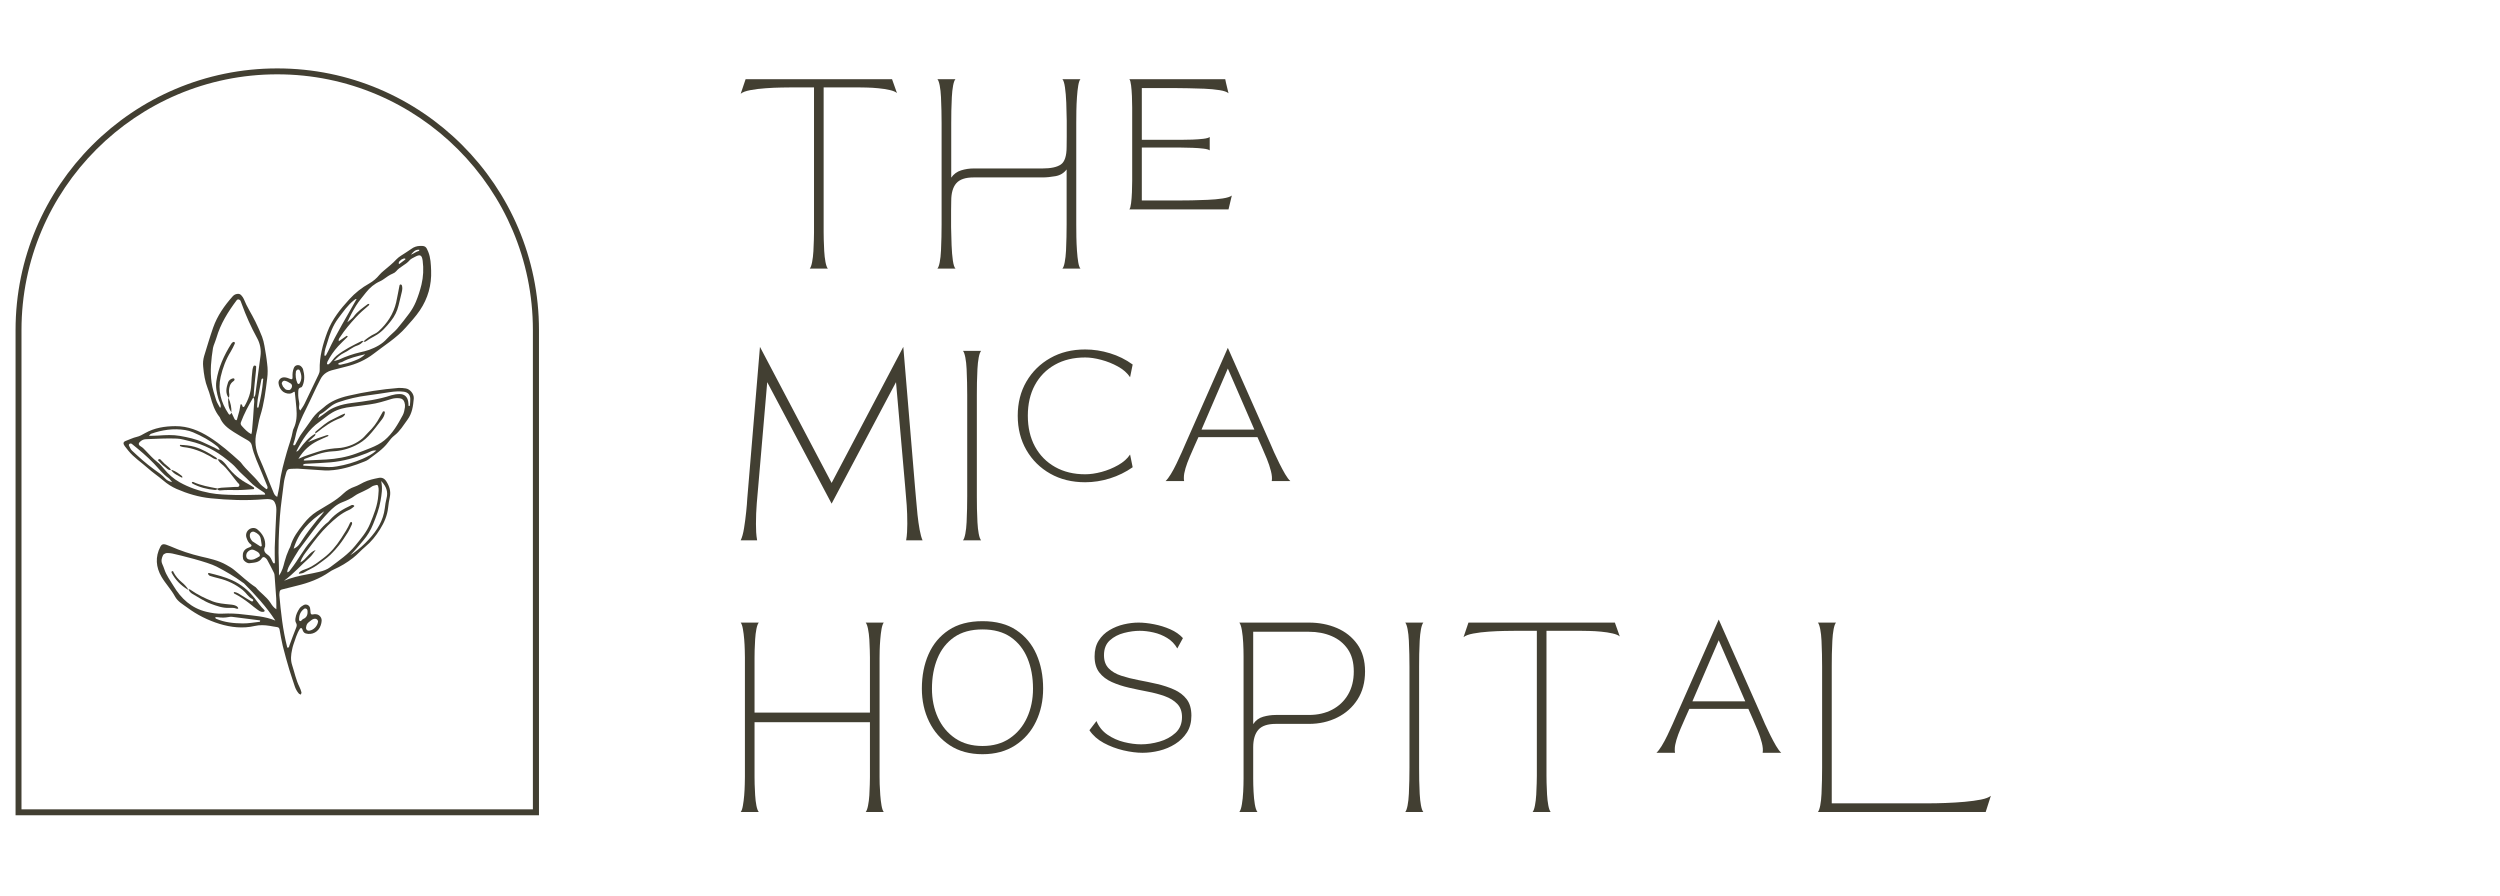 <svg version="1.0" preserveAspectRatio="xMidYMid meet" viewBox="50.706 77.184 1102.864 395.136" zoomAndPan="magnify" xmlns:xlink="http://www.w3.org/1999/xlink" xmlns="http://www.w3.org/2000/svg" style="max-height: 500px" width="1102.864" height="395.136"><defs><g/><clipPath id="9d3d6d03ec"><rect height="360" y="0" width="584" x="0"/></clipPath><clipPath id="21f63ad613"><path clip-rule="nonzero" d="M 57.57 107.168 L 288.461 107.168 L 288.461 437 L 57.57 437 Z M 57.57 107.168"/></clipPath><clipPath id="f11908f8b4"><path clip-rule="nonzero" d="M 105 185.582 L 241 185.582 L 241 383.484 L 105 383.484 Z M 105 185.582"/></clipPath></defs><g transform="matrix(1, 0, 0, 1, 369, 108)"><g clip-path="url(#9d3d6d03ec)"><g fill-opacity="1" fill="#423f32"><g transform="translate(0.678, 87.673)"><g><path d="M 44.375 -16.172 C 44.375 -15.484 44.391 -14.359 44.422 -12.797 C 44.453 -11.242 44.52 -9.566 44.625 -7.766 C 44.727 -5.973 44.914 -4.348 45.188 -2.891 C 45.469 -1.441 45.816 -0.477 46.234 0 L 38.25 0 C 38.664 -0.477 39.008 -1.426 39.281 -2.844 C 39.562 -4.258 39.754 -5.863 39.859 -7.656 C 39.961 -9.457 40.031 -11.117 40.062 -12.641 C 40.102 -14.16 40.125 -15.27 40.125 -15.969 L 40.125 -79.938 C 38.602 -79.938 37.062 -79.938 35.5 -79.938 C 33.945 -79.938 32.379 -79.938 30.797 -79.938 C 29.68 -79.938 28.02 -79.914 25.812 -79.875 C 23.602 -79.844 21.27 -79.738 18.812 -79.562 C 16.363 -79.395 14.117 -79.117 12.078 -78.734 C 10.035 -78.359 8.602 -77.82 7.781 -77.125 L 9.953 -83.562 L 74.547 -83.562 L 76.719 -77.438 C 76.094 -77.988 75.02 -78.438 73.5 -78.781 C 71.977 -79.133 70.301 -79.395 68.469 -79.562 C 66.645 -79.738 64.898 -79.844 63.234 -79.875 C 61.578 -79.914 60.301 -79.938 59.406 -79.938 C 56.914 -79.938 54.426 -79.938 51.938 -79.938 C 49.445 -79.938 46.926 -79.938 44.375 -79.938 Z M 44.375 -16.172"/></g></g></g><g fill-opacity="1" fill="#423f32"><g transform="translate(87.446, 87.673)"><g><path d="M 13.891 -29.859 C 13.891 -29.023 13.867 -27.555 13.828 -25.453 C 13.797 -23.348 13.797 -20.961 13.828 -18.297 C 13.867 -15.641 13.941 -12.992 14.047 -10.359 C 14.148 -7.734 14.336 -5.469 14.609 -3.562 C 14.891 -1.664 15.273 -0.477 15.766 0 L 7.781 0 C 8.188 -0.414 8.531 -1.348 8.812 -2.797 C 9.094 -4.242 9.281 -5.953 9.375 -7.922 C 9.477 -9.898 9.547 -11.906 9.578 -13.938 C 9.617 -15.977 9.641 -17.812 9.641 -19.438 C 9.641 -21.062 9.641 -22.219 9.641 -22.906 L 9.641 -60.641 C 9.641 -61.336 9.641 -62.5 9.641 -64.125 C 9.641 -65.75 9.617 -67.578 9.578 -69.609 C 9.547 -71.648 9.477 -73.656 9.375 -75.625 C 9.281 -77.594 9.094 -79.301 8.812 -80.75 C 8.531 -82.207 8.188 -83.145 7.781 -83.562 L 15.766 -83.562 C 15.348 -83.145 15 -82.207 14.719 -80.75 C 14.445 -79.301 14.258 -77.594 14.156 -75.625 C 14.051 -73.656 13.977 -71.648 13.938 -69.609 C 13.906 -67.578 13.891 -65.75 13.891 -64.125 C 13.891 -62.5 13.891 -61.336 13.891 -60.641 L 13.891 -40.125 C 14.992 -41.707 16.441 -42.773 18.234 -43.328 C 20.035 -43.891 21.867 -44.172 23.734 -44.172 L 54.109 -44.172 C 57.848 -44.172 60.562 -44.754 62.25 -45.922 C 63.945 -47.098 64.797 -49.691 64.797 -53.703 C 64.797 -54.535 64.812 -56.004 64.844 -58.109 C 64.883 -60.211 64.883 -62.594 64.844 -65.25 C 64.812 -67.914 64.742 -70.562 64.641 -73.188 C 64.535 -75.812 64.344 -78.07 64.062 -79.969 C 63.789 -81.875 63.41 -83.07 62.922 -83.562 L 70.906 -83.562 C 70.5 -83.145 70.172 -82.207 69.922 -80.75 C 69.68 -79.301 69.492 -77.594 69.359 -75.625 C 69.223 -73.656 69.133 -71.648 69.094 -69.609 C 69.062 -67.578 69.047 -65.75 69.047 -64.125 C 69.047 -62.5 69.047 -61.336 69.047 -60.641 L 69.047 -22.906 C 69.047 -22.219 69.047 -21.062 69.047 -19.438 C 69.047 -17.812 69.062 -15.977 69.094 -13.938 C 69.133 -11.906 69.223 -9.898 69.359 -7.922 C 69.492 -5.953 69.68 -4.242 69.922 -2.797 C 70.172 -1.348 70.5 -0.414 70.906 0 L 62.922 0 C 63.336 -0.414 63.68 -1.348 63.953 -2.797 C 64.234 -4.242 64.426 -5.953 64.531 -7.922 C 64.633 -9.898 64.703 -11.906 64.734 -13.938 C 64.773 -15.977 64.797 -17.812 64.797 -19.438 C 64.797 -21.062 64.797 -22.219 64.797 -22.906 L 64.797 -43.75 C 63.617 -42.156 61.992 -41.164 59.922 -40.781 C 57.848 -40.406 55.91 -40.219 54.109 -40.219 L 23.734 -40.219 C 20.141 -40.219 17.598 -39.352 16.109 -37.625 C 14.629 -35.906 13.891 -33.316 13.891 -29.859 Z M 13.891 -29.859"/></g></g></g><g fill-opacity="1" fill="#423f32"><g transform="translate(168.306, 87.673)"><g><path d="M 34.312 -30.062 C 35.352 -30.062 36.961 -30.078 39.141 -30.109 C 41.316 -30.148 43.629 -30.223 46.078 -30.328 C 48.535 -30.43 50.766 -30.633 52.766 -30.938 C 54.773 -31.25 56.125 -31.68 56.812 -32.234 L 55.359 -26.125 L 11.609 -26.125 C 11.953 -26.539 12.207 -27.457 12.375 -28.875 C 12.551 -30.289 12.676 -31.895 12.75 -33.688 C 12.82 -35.488 12.859 -37.148 12.859 -38.672 C 12.859 -40.191 12.859 -41.266 12.859 -41.891 L 12.859 -67.797 C 12.859 -68.422 12.859 -69.508 12.859 -71.062 C 12.859 -72.625 12.82 -74.285 12.75 -76.047 C 12.676 -77.805 12.551 -79.395 12.375 -80.812 C 12.207 -82.227 11.953 -83.145 11.609 -83.562 L 53.906 -83.562 C 53.906 -83.562 54.008 -83.055 54.219 -82.047 C 54.426 -81.047 54.664 -80.047 54.938 -79.047 C 55.219 -78.047 55.359 -77.477 55.359 -77.344 C 54.672 -77.957 53.32 -78.422 51.312 -78.734 C 49.312 -79.047 47.082 -79.254 44.625 -79.359 C 42.176 -79.461 39.844 -79.531 37.625 -79.562 C 35.414 -79.602 33.797 -79.625 32.766 -79.625 L 17.109 -79.625 L 17.109 -56.812 L 31.312 -56.812 C 31.926 -56.812 32.992 -56.812 34.516 -56.812 C 36.035 -56.812 37.691 -56.844 39.484 -56.906 C 41.285 -56.977 42.895 -57.098 44.312 -57.266 C 45.727 -57.441 46.645 -57.707 47.062 -58.062 L 47.062 -52.141 C 46.645 -52.492 45.727 -52.754 44.312 -52.922 C 42.895 -53.098 41.285 -53.219 39.484 -53.281 C 37.691 -53.352 36.035 -53.391 34.516 -53.391 C 32.992 -53.391 31.926 -53.391 31.312 -53.391 L 17.109 -53.391 L 17.109 -30.062 Z M 34.312 -30.062"/></g></g></g><g fill-opacity="1" fill="#423f32"><g transform="translate(0.678, 207.536)"><g><path d="M 14.516 -7.25 C 14.516 -6.008 14.547 -4.785 14.609 -3.578 C 14.68 -2.367 14.82 -1.176 15.031 0 L 7.781 0 C 8.395 -1.238 8.891 -3.035 9.266 -5.391 C 9.648 -7.742 9.961 -10.129 10.203 -12.547 C 10.453 -14.961 10.609 -16.863 10.672 -18.25 L 16.281 -85.328 L 47.891 -25.297 L 79.516 -85.328 L 84.703 -23.219 C 84.836 -21.977 84.988 -20.27 85.156 -18.094 C 85.332 -15.914 85.539 -13.648 85.781 -11.297 C 86.031 -8.953 86.344 -6.742 86.719 -4.672 C 87.102 -2.598 87.535 -1.039 88.016 0 L 80.766 0 C 80.973 -1.176 81.109 -2.367 81.172 -3.578 C 81.242 -4.785 81.281 -6.008 81.281 -7.25 C 81.281 -10.289 81.191 -13.035 81.016 -15.484 C 80.848 -17.941 80.625 -20.66 80.344 -23.641 L 76.297 -69.766 L 47.891 -16.172 L 19.484 -69.766 L 15.656 -25.297 C 15.375 -22.328 15.113 -19.336 14.875 -16.328 C 14.633 -13.316 14.516 -10.289 14.516 -7.25 Z M 14.516 -7.25"/></g></g></g><g fill-opacity="1" fill="#423f32"><g transform="translate(98.746, 207.536)"><g><path d="M 13.891 -22.906 C 13.891 -22.219 13.891 -21.062 13.891 -19.438 C 13.891 -17.812 13.906 -15.977 13.938 -13.938 C 13.977 -11.906 14.051 -9.922 14.156 -7.984 C 14.258 -6.047 14.445 -4.348 14.719 -2.891 C 15 -1.441 15.348 -0.477 15.766 0 L 7.781 0 C 8.188 -0.477 8.531 -1.441 8.812 -2.891 C 9.094 -4.348 9.281 -6.047 9.375 -7.984 C 9.477 -9.922 9.547 -11.906 9.578 -13.938 C 9.617 -15.977 9.641 -17.812 9.641 -19.438 C 9.641 -21.062 9.641 -22.219 9.641 -22.906 L 9.641 -60.641 C 9.641 -61.398 9.641 -62.578 9.641 -64.172 C 9.641 -65.766 9.617 -67.578 9.578 -69.609 C 9.547 -71.648 9.477 -73.641 9.375 -75.578 C 9.281 -77.516 9.094 -79.207 8.812 -80.656 C 8.531 -82.102 8.188 -83.07 7.781 -83.562 L 15.766 -83.562 C 15.348 -83.07 15 -82.102 14.719 -80.656 C 14.445 -79.207 14.258 -77.516 14.156 -75.578 C 14.051 -73.641 13.977 -71.648 13.938 -69.609 C 13.906 -67.578 13.891 -65.766 13.891 -64.172 C 13.891 -62.578 13.891 -61.398 13.891 -60.641 Z M 13.891 -22.906"/></g></g></g><g fill-opacity="1" fill="#423f32"><g transform="translate(124.455, 207.536)"><g><path d="M 56.922 -32.234 C 53.879 -30.098 50.539 -28.457 46.906 -27.312 C 43.281 -26.176 39.633 -25.609 35.969 -25.609 C 30.164 -25.609 25.035 -26.867 20.578 -29.391 C 16.117 -31.91 12.609 -35.379 10.047 -39.797 C 7.492 -44.223 6.219 -49.273 6.219 -54.953 C 6.219 -60.617 7.492 -65.645 10.047 -70.031 C 12.609 -74.414 16.117 -77.867 20.578 -80.391 C 25.035 -82.922 30.164 -84.188 35.969 -84.188 C 39.633 -84.188 43.281 -83.629 46.906 -82.516 C 50.539 -81.41 53.879 -79.754 56.922 -77.547 L 55.781 -71.953 C 54.531 -73.816 52.75 -75.383 50.438 -76.656 C 48.125 -77.938 45.672 -78.922 43.078 -79.609 C 40.484 -80.305 38.113 -80.656 35.969 -80.656 C 30.852 -80.656 26.395 -79.582 22.594 -77.438 C 18.801 -75.301 15.863 -72.312 13.781 -68.469 C 11.707 -64.633 10.672 -60.129 10.672 -54.953 C 10.672 -49.766 11.723 -45.234 13.828 -41.359 C 15.941 -37.492 18.898 -34.488 22.703 -32.344 C 26.504 -30.195 30.926 -29.125 35.969 -29.125 C 38.188 -29.125 40.586 -29.469 43.172 -30.156 C 45.766 -30.852 48.219 -31.859 50.531 -33.172 C 52.852 -34.484 54.602 -36.039 55.781 -37.844 Z M 56.922 -32.234"/></g></g></g><g fill-opacity="1" fill="#423f32"><g transform="translate(189.765, 207.536)"><g><path d="M 14.203 -27.781 C 14.203 -27.508 14.203 -27.234 14.203 -26.953 C 14.203 -26.68 14.238 -26.406 14.312 -26.125 L 6.109 -26.125 C 6.805 -26.75 7.586 -27.77 8.453 -29.188 C 9.316 -30.602 10.16 -32.176 10.984 -33.906 C 11.816 -35.633 12.578 -37.273 13.266 -38.828 C 13.961 -40.379 14.484 -41.57 14.828 -42.406 L 33.594 -84.906 L 52.453 -42.406 C 52.797 -41.57 53.312 -40.379 54 -38.828 C 54.695 -37.273 55.477 -35.633 56.344 -33.906 C 57.207 -32.176 58.051 -30.602 58.875 -29.188 C 59.707 -27.77 60.473 -26.75 61.172 -26.125 L 52.969 -26.125 C 53.176 -27.301 53.055 -28.77 52.609 -30.531 C 52.16 -32.289 51.555 -34.102 50.797 -35.969 C 50.035 -37.832 49.273 -39.613 48.516 -41.312 C 47.754 -43.008 47.133 -44.41 46.656 -45.516 L 20.625 -45.516 C 20.219 -44.617 19.664 -43.391 18.969 -41.828 C 18.281 -40.273 17.555 -38.617 16.797 -36.859 C 16.035 -35.098 15.41 -33.406 14.922 -31.781 C 14.441 -30.156 14.203 -28.82 14.203 -27.781 Z M 33.594 -75.781 L 21.984 -48.828 L 45.297 -48.828 Z M 33.594 -75.781"/></g></g></g><g fill-opacity="1" fill="#423f32"><g transform="translate(0.678, 327.4)"><g><path d="M 13.891 -15.547 C 13.891 -14.859 13.906 -13.77 13.938 -12.281 C 13.977 -10.801 14.051 -9.195 14.156 -7.469 C 14.258 -5.738 14.445 -4.18 14.719 -2.797 C 15 -1.41 15.348 -0.477 15.766 0 L 7.781 0 C 8.188 -0.477 8.508 -1.41 8.75 -2.797 C 9 -4.18 9.191 -5.703 9.328 -7.359 C 9.461 -9.016 9.547 -10.602 9.578 -12.125 C 9.617 -13.645 9.641 -14.754 9.641 -15.453 L 9.641 -68.219 C 9.641 -68.906 9.617 -69.988 9.578 -71.469 C 9.547 -72.957 9.461 -74.531 9.328 -76.188 C 9.191 -77.852 9 -79.375 8.75 -80.75 C 8.508 -82.133 8.188 -83.07 7.781 -83.562 L 15.766 -83.562 C 15.348 -83.07 15 -82.133 14.719 -80.75 C 14.445 -79.375 14.258 -77.836 14.156 -76.141 C 14.051 -74.453 13.977 -72.863 13.938 -71.375 C 13.906 -69.895 13.891 -68.773 13.891 -68.016 L 13.891 -43.859 L 64.797 -43.859 L 64.797 -68.219 C 64.797 -68.906 64.773 -69.973 64.734 -71.422 C 64.703 -72.879 64.633 -74.453 64.531 -76.141 C 64.426 -77.836 64.234 -79.375 63.953 -80.75 C 63.68 -82.133 63.336 -83.07 62.922 -83.562 L 70.906 -83.562 C 70.5 -83.07 70.172 -82.133 69.922 -80.75 C 69.68 -79.375 69.492 -77.836 69.359 -76.141 C 69.223 -74.453 69.133 -72.863 69.094 -71.375 C 69.062 -69.895 69.047 -68.773 69.047 -68.016 L 69.047 -15.547 C 69.047 -14.859 69.062 -13.77 69.094 -12.281 C 69.133 -10.801 69.223 -9.195 69.359 -7.469 C 69.492 -5.738 69.68 -4.18 69.922 -2.797 C 70.172 -1.41 70.5 -0.477 70.906 0 L 62.922 0 C 63.336 -0.477 63.68 -1.41 63.953 -2.797 C 64.234 -4.18 64.426 -5.703 64.531 -7.359 C 64.633 -9.016 64.703 -10.602 64.734 -12.125 C 64.773 -13.645 64.797 -14.754 64.797 -15.453 L 64.797 -39.609 L 13.891 -39.609 Z M 13.891 -15.547"/></g></g></g><g fill-opacity="1" fill="#423f32"><g transform="translate(81.537, 327.4)"><g><path d="M 60.344 -54.422 C 60.344 -49.098 59.285 -44.242 57.172 -39.859 C 55.066 -35.473 52.008 -31.984 48 -29.391 C 43.988 -26.797 39.188 -25.5 33.594 -25.5 C 27.988 -25.5 23.195 -26.797 19.219 -29.391 C 15.25 -31.984 12.191 -35.473 10.047 -39.859 C 7.91 -44.242 6.844 -49.098 6.844 -54.422 C 6.844 -60.086 7.828 -65.148 9.797 -69.609 C 11.766 -74.066 14.719 -77.609 18.656 -80.234 C 22.594 -82.867 27.57 -84.188 33.594 -84.188 C 39.602 -84.188 44.578 -82.867 48.516 -80.234 C 52.453 -77.609 55.406 -74.066 57.375 -69.609 C 59.352 -65.148 60.344 -60.086 60.344 -54.422 Z M 11.297 -54.422 C 11.297 -49.723 12.176 -45.457 13.938 -41.625 C 15.707 -37.789 18.25 -34.75 21.562 -32.5 C 24.883 -30.25 28.895 -29.125 33.594 -29.125 C 38.289 -29.125 42.297 -30.25 45.609 -32.5 C 48.93 -34.75 51.473 -37.789 53.234 -41.625 C 54.992 -45.457 55.875 -49.723 55.875 -54.422 C 55.875 -59.398 55.062 -63.859 53.438 -67.797 C 51.812 -71.734 49.359 -74.844 46.078 -77.125 C 42.797 -79.406 38.633 -80.547 33.594 -80.547 C 28.539 -80.547 24.375 -79.406 21.094 -77.125 C 17.812 -74.844 15.359 -71.734 13.734 -67.797 C 12.109 -63.859 11.297 -59.398 11.297 -54.422 Z M 11.297 -54.422"/></g></g></g><g fill-opacity="1" fill="#423f32"><g transform="translate(151.097, 327.4)"><g><path d="M 56.188 -42.5 C 56.188 -39.602 55.531 -37.133 54.219 -35.094 C 52.906 -33.051 51.176 -31.352 49.031 -30 C 46.895 -28.656 44.562 -27.672 42.031 -27.047 C 39.508 -26.43 37.039 -26.125 34.625 -26.125 C 32.07 -26.125 29.254 -26.484 26.172 -27.203 C 23.098 -27.93 20.211 -29.02 17.516 -30.469 C 14.828 -31.926 12.723 -33.797 11.203 -36.078 L 14.312 -40.125 C 15.344 -37.633 16.961 -35.629 19.172 -34.109 C 21.391 -32.586 23.828 -31.5 26.484 -30.844 C 29.148 -30.188 31.656 -29.859 34 -29.859 C 36.625 -29.859 39.316 -30.254 42.078 -31.047 C 44.848 -31.836 47.203 -33.113 49.141 -34.875 C 51.078 -36.645 52.047 -38.984 52.047 -41.891 C 52.047 -44.305 51.352 -46.238 49.969 -47.688 C 48.582 -49.133 46.734 -50.273 44.422 -51.109 C 42.109 -51.941 39.586 -52.613 36.859 -53.125 C 34.129 -53.645 31.395 -54.219 28.656 -54.844 C 25.926 -55.469 23.406 -56.297 21.094 -57.328 C 18.781 -58.367 16.93 -59.785 15.547 -61.578 C 14.172 -63.379 13.484 -65.727 13.484 -68.625 C 13.484 -71.395 14.086 -73.727 15.297 -75.625 C 16.504 -77.531 18.094 -79.066 20.062 -80.234 C 22.031 -81.41 24.133 -82.258 26.375 -82.781 C 28.625 -83.301 30.785 -83.562 32.859 -83.562 C 34.93 -83.562 37.211 -83.316 39.703 -82.828 C 42.191 -82.348 44.578 -81.609 46.859 -80.609 C 49.141 -79.609 51.004 -78.312 52.453 -76.719 L 49.969 -72.156 C 48.863 -74.094 47.379 -75.629 45.516 -76.766 C 43.648 -77.91 41.645 -78.723 39.5 -79.203 C 37.352 -79.691 35.312 -79.938 33.375 -79.938 C 31.238 -79.938 28.941 -79.625 26.484 -79 C 24.035 -78.375 21.945 -77.285 20.219 -75.734 C 18.488 -74.18 17.625 -71.988 17.625 -69.156 C 17.625 -66.727 18.312 -64.805 19.688 -63.391 C 21.07 -61.973 22.922 -60.883 25.234 -60.125 C 27.555 -59.363 30.082 -58.723 32.812 -58.203 C 35.539 -57.691 38.27 -57.125 41 -56.5 C 43.727 -55.875 46.25 -55.039 48.562 -54 C 50.883 -52.969 52.734 -51.551 54.109 -49.75 C 55.492 -47.957 56.188 -45.539 56.188 -42.5 Z M 56.188 -42.5"/></g></g></g><g fill-opacity="1" fill="#423f32"><g transform="translate(220.657, 327.4)"><g><path d="M 13.891 -38.766 C 14.992 -40.43 16.461 -41.52 18.297 -42.031 C 20.129 -42.551 21.977 -42.812 23.844 -42.812 L 38.469 -42.812 C 42.332 -42.812 45.75 -43.586 48.719 -45.141 C 51.695 -46.703 54.031 -48.914 55.719 -51.781 C 57.414 -54.656 58.266 -58.062 58.266 -62 C 58.266 -66.008 57.379 -69.289 55.609 -71.844 C 53.848 -74.406 51.484 -76.32 48.516 -77.594 C 45.547 -78.875 42.195 -79.516 38.469 -79.516 L 13.891 -79.516 L 13.891 -18.766 C 13.891 -17.93 13.891 -16.598 13.891 -14.766 C 13.891 -12.941 13.941 -11.008 14.047 -8.969 C 14.148 -6.926 14.336 -5.078 14.609 -3.422 C 14.891 -1.766 15.273 -0.625 15.766 0 L 7.781 0 C 8.258 -0.625 8.633 -1.766 8.906 -3.422 C 9.188 -5.078 9.379 -6.926 9.484 -8.969 C 9.586 -11.008 9.641 -12.941 9.641 -14.766 C 9.641 -16.598 9.641 -17.93 9.641 -18.766 L 9.641 -64.797 C 9.641 -65.617 9.641 -66.945 9.641 -68.781 C 9.641 -70.613 9.586 -72.551 9.484 -74.594 C 9.379 -76.633 9.188 -78.484 8.906 -80.141 C 8.633 -81.797 8.258 -82.938 7.781 -83.562 L 38.469 -83.562 C 42.957 -83.562 47.066 -82.766 50.797 -81.172 C 54.523 -79.586 57.531 -77.203 59.812 -74.016 C 62.094 -70.836 63.234 -66.832 63.234 -62 C 63.234 -57.227 62.129 -53.113 59.922 -49.656 C 57.711 -46.195 54.723 -43.535 50.953 -41.672 C 47.18 -39.805 43.02 -38.875 38.469 -38.875 L 23.844 -38.875 C 20.25 -38.875 17.691 -38.008 16.172 -36.281 C 14.648 -34.551 13.891 -31.961 13.891 -28.516 Z M 13.891 -38.766"/></g></g></g><g fill-opacity="1" fill="#423f32"><g transform="translate(293.845, 327.4)"><g><path d="M 13.891 -22.906 C 13.891 -22.219 13.891 -21.062 13.891 -19.438 C 13.891 -17.812 13.906 -15.977 13.938 -13.938 C 13.977 -11.906 14.051 -9.922 14.156 -7.984 C 14.258 -6.047 14.445 -4.348 14.719 -2.891 C 15 -1.441 15.348 -0.477 15.766 0 L 7.781 0 C 8.188 -0.477 8.531 -1.441 8.812 -2.891 C 9.094 -4.348 9.281 -6.047 9.375 -7.984 C 9.477 -9.922 9.547 -11.906 9.578 -13.938 C 9.617 -15.977 9.641 -17.812 9.641 -19.438 C 9.641 -21.062 9.641 -22.219 9.641 -22.906 L 9.641 -60.641 C 9.641 -61.398 9.641 -62.578 9.641 -64.172 C 9.641 -65.766 9.617 -67.578 9.578 -69.609 C 9.547 -71.648 9.477 -73.641 9.375 -75.578 C 9.281 -77.516 9.094 -79.207 8.812 -80.656 C 8.531 -82.102 8.188 -83.07 7.781 -83.562 L 15.766 -83.562 C 15.348 -83.07 15 -82.102 14.719 -80.656 C 14.445 -79.207 14.258 -77.516 14.156 -75.578 C 14.051 -73.641 13.977 -71.648 13.938 -69.609 C 13.906 -67.578 13.891 -65.766 13.891 -64.172 C 13.891 -62.578 13.891 -61.398 13.891 -60.641 Z M 13.891 -22.906"/></g></g></g><g fill-opacity="1" fill="#423f32"><g transform="translate(319.554, 327.4)"><g><path d="M 44.375 -16.172 C 44.375 -15.484 44.391 -14.359 44.422 -12.797 C 44.453 -11.242 44.52 -9.566 44.625 -7.766 C 44.727 -5.973 44.914 -4.348 45.188 -2.891 C 45.469 -1.441 45.816 -0.477 46.234 0 L 38.25 0 C 38.664 -0.477 39.008 -1.426 39.281 -2.844 C 39.562 -4.258 39.754 -5.863 39.859 -7.656 C 39.961 -9.457 40.031 -11.117 40.062 -12.641 C 40.102 -14.16 40.125 -15.27 40.125 -15.969 L 40.125 -79.938 C 38.602 -79.938 37.062 -79.938 35.5 -79.938 C 33.945 -79.938 32.379 -79.938 30.797 -79.938 C 29.68 -79.938 28.02 -79.914 25.812 -79.875 C 23.602 -79.844 21.27 -79.738 18.812 -79.562 C 16.363 -79.395 14.117 -79.117 12.078 -78.734 C 10.035 -78.359 8.602 -77.82 7.781 -77.125 L 9.953 -83.562 L 74.547 -83.562 L 76.719 -77.438 C 76.094 -77.988 75.02 -78.438 73.5 -78.781 C 71.977 -79.133 70.301 -79.395 68.469 -79.562 C 66.645 -79.738 64.898 -79.844 63.234 -79.875 C 61.578 -79.914 60.301 -79.938 59.406 -79.938 C 56.914 -79.938 54.426 -79.938 51.938 -79.938 C 49.445 -79.938 46.926 -79.938 44.375 -79.938 Z M 44.375 -16.172"/></g></g></g><g fill-opacity="1" fill="#423f32"><g transform="translate(406.323, 327.4)"><g><path d="M 14.203 -27.781 C 14.203 -27.508 14.203 -27.234 14.203 -26.953 C 14.203 -26.68 14.238 -26.406 14.312 -26.125 L 6.109 -26.125 C 6.805 -26.75 7.586 -27.77 8.453 -29.188 C 9.316 -30.602 10.16 -32.176 10.984 -33.906 C 11.816 -35.633 12.578 -37.273 13.266 -38.828 C 13.961 -40.379 14.484 -41.57 14.828 -42.406 L 33.594 -84.906 L 52.453 -42.406 C 52.797 -41.57 53.312 -40.379 54 -38.828 C 54.695 -37.273 55.477 -35.633 56.344 -33.906 C 57.207 -32.176 58.051 -30.602 58.875 -29.188 C 59.707 -27.77 60.473 -26.75 61.172 -26.125 L 52.969 -26.125 C 53.176 -27.301 53.055 -28.77 52.609 -30.531 C 52.16 -32.289 51.555 -34.102 50.797 -35.969 C 50.035 -37.832 49.273 -39.613 48.516 -41.312 C 47.754 -43.008 47.133 -44.41 46.656 -45.516 L 20.625 -45.516 C 20.219 -44.617 19.664 -43.391 18.969 -41.828 C 18.281 -40.273 17.555 -38.617 16.797 -36.859 C 16.035 -35.098 15.41 -33.406 14.922 -31.781 C 14.441 -30.156 14.203 -28.82 14.203 -27.781 Z M 33.594 -75.781 L 21.984 -48.828 L 45.297 -48.828 Z M 33.594 -75.781"/></g></g></g><g fill-opacity="1" fill="#423f32"><g transform="translate(475.883, 327.4)"><g><path d="M 51.219 -3.828 C 52.383 -3.828 54.125 -3.828 56.438 -3.828 C 58.758 -3.828 61.336 -3.879 64.172 -3.984 C 67.004 -4.086 69.785 -4.258 72.516 -4.5 C 75.242 -4.75 77.645 -5.078 79.719 -5.484 C 81.789 -5.898 83.242 -6.457 84.078 -7.156 L 81.797 0 L 7.781 0 C 8.188 -0.477 8.531 -1.441 8.812 -2.891 C 9.094 -4.348 9.281 -6.047 9.375 -7.984 C 9.477 -9.922 9.547 -11.906 9.578 -13.938 C 9.617 -15.977 9.641 -17.812 9.641 -19.438 C 9.641 -21.062 9.641 -22.219 9.641 -22.906 L 9.641 -60.641 C 9.641 -61.398 9.641 -62.578 9.641 -64.172 C 9.641 -65.766 9.617 -67.578 9.578 -69.609 C 9.547 -71.648 9.477 -73.641 9.375 -75.578 C 9.281 -77.516 9.094 -79.207 8.812 -80.656 C 8.531 -82.102 8.188 -83.07 7.781 -83.562 L 15.766 -83.562 C 15.348 -83.07 15 -82.102 14.719 -80.656 C 14.445 -79.207 14.258 -77.516 14.156 -75.578 C 14.051 -73.641 13.977 -71.648 13.938 -69.609 C 13.906 -67.578 13.891 -65.766 13.891 -64.172 C 13.891 -62.578 13.891 -61.398 13.891 -60.641 L 13.891 -3.828 Z M 51.219 -3.828"/></g></g></g></g></g><g clip-path="url(#21f63ad613)"><path fill-rule="nonzero" fill-opacity="1" d="M 288.406 436.84 L 57.57 436.84 L 57.57 222.809 C 57.57 159.133 109.348 107.359 173.02 107.359 C 236.695 107.359 288.473 159.133 288.473 222.809 L 288.473 436.84 Z M 60.188 434.227 L 285.789 434.227 L 285.789 222.809 C 285.789 160.57 235.191 109.973 173.02 109.973 C 110.785 109.973 60.188 160.57 60.188 222.809 Z M 60.188 434.227" fill="#423f32"/></g><g clip-path="url(#f11908f8b4)"><path fill-rule="nonzero" fill-opacity="1" d="M 173.773 331.09 C 175.285 329.004 175.727 326.984 176.227 325.035 C 176.73 323.148 177.379 321.316 178.18 319.539 C 178.371 319.094 178.68 318.68 178.805 318.219 C 179.867 314.355 182.254 311.246 184.668 308.211 C 186.305 306.148 188.172 304.293 190.488 302.828 C 194.484 300.305 198.785 298.211 202.258 294.859 C 203.695 293.492 205.352 292.496 207.234 291.867 C 208.59 291.402 209.848 290.594 211.156 289.957 C 213.246 288.934 215.508 288.457 217.754 288.004 C 219.184 287.715 220.305 288.23 221.148 289.555 C 222.504 291.703 223.215 293.918 222.672 296.473 C 222.34 298.027 222.09 299.594 221.918 301.172 C 221.543 304.645 220.207 307.715 218.367 310.66 C 216.531 313.605 214.461 316.195 211.789 318.422 C 209.926 319.977 208.34 321.836 206.402 323.336 C 203.805 325.367 200.996 327.059 197.984 328.402 C 197.312 328.699 196.68 329.059 196.078 329.48 C 191.719 332.516 186.852 334.332 181.73 335.555 C 179.594 336.066 177.492 336.668 175.359 337.156 C 174.309 337.398 174.094 337.609 173.977 338.945 C 173.941 339.188 173.926 339.43 173.934 339.676 C 174.621 347.324 175.43 354.953 177.332 362.418 C 177.355 362.539 177.387 362.656 177.434 362.77 C 177.484 362.855 177.617 362.984 177.652 362.965 C 177.855 362.898 178.027 362.789 178.168 362.633 C 178.293 362.438 178.297 362.164 178.383 361.934 C 179.363 359.312 180.305 356.672 181.355 354.078 C 181.66 353.324 181.746 352.691 181.328 352.016 C 180.914 351.34 180.953 350.637 181.055 349.895 C 181.273 348.281 181.996 346.859 182.871 345.543 C 183.262 344.961 183.934 344.539 184.555 344.168 C 184.684 344.086 184.82 344.02 184.965 343.973 C 185.109 343.922 185.258 343.891 185.41 343.879 C 185.562 343.863 185.715 343.867 185.867 343.891 C 186.02 343.914 186.164 343.953 186.305 344.008 C 186.449 344.066 186.582 344.137 186.707 344.227 C 186.832 344.316 186.945 344.418 187.043 344.531 C 187.145 344.645 187.23 344.77 187.301 344.906 C 187.375 345.043 187.43 345.184 187.465 345.332 C 187.637 346.031 187.629 346.773 187.707 347.496 C 187.77 348.102 188.145 348.371 188.695 348.234 C 190.004 347.918 191.219 348.191 192.023 349.207 C 192.941 350.355 192.605 351.758 192.191 353.043 C 191.273 355.918 188.43 357.457 185.555 356.629 C 184.641 356.363 184.324 355.543 184.055 354.699 C 183.992 354.457 183.84 354.316 183.59 354.281 C 183.344 354.242 183.156 354.332 183.027 354.551 C 181.598 356.715 180.988 359.219 180.117 361.613 C 179.887 362.316 179.703 363.027 179.566 363.75 C 179.059 366.016 178.824 368.273 179.566 370.543 C 180.625 373.773 181.262 377.141 182.812 380.215 C 183.188 380.984 183.48 381.781 183.688 382.613 C 183.762 382.898 183.508 383.273 183.402 383.605 C 183.098 383.445 182.703 383.355 182.5 383.109 C 181.703 382.168 181.117 381.113 180.734 379.941 C 179.98 377.5 179.074 375.105 178.348 372.656 C 177.312 369.164 176.32 365.645 175.438 362.102 C 174.855 359.746 174.488 357.332 174.043 354.941 C 173.918 354.27 173.633 353.895 172.879 353.812 C 171.793 353.695 170.719 353.438 169.637 353.27 C 167.453 352.922 165.27 352.816 163.09 353.324 C 157.824 354.551 152.582 353.938 147.555 352.406 C 142.391 350.816 137.641 348.418 133.297 345.203 C 131.332 343.758 129.121 342.566 127.922 340.352 C 126.223 337.227 123.719 334.66 121.949 331.629 C 119.477 327.395 119.113 322.879 121.445 318.371 C 121.984 317.328 122.691 317.055 123.883 317.422 C 124.578 317.641 125.262 317.902 125.93 318.199 C 130.289 320.117 134.785 321.621 139.422 322.711 C 143.191 323.578 147.039 324.387 150.484 326.336 C 151.648 326.992 152.824 327.648 153.859 328.484 C 157.074 331.07 160.023 333.988 163.504 336.246 C 165.504 338.699 168.285 340.406 170.035 343.117 C 170.68 344.117 171.332 345.176 172.617 345.957 C 172.602 344.25 172.652 342.688 172.562 341.137 C 172.367 337.973 172.129 334.816 171.879 331.66 C 171.836 331.062 171.812 330.414 171.559 329.895 C 170.605 327.93 169.57 326 168.539 324.074 C 168.344 323.773 168.105 323.516 167.824 323.297 C 167.297 322.824 166.641 322.793 166.273 323.375 C 164.973 325.469 162.777 325.363 160.781 325.637 C 159.719 325.781 158.082 324.547 157.938 323.668 C 157.699 322.207 157.645 320.758 158.898 319.594 C 159.562 318.984 160.398 318.816 161.164 318.449 C 161.691 318.203 161.844 317.672 161.41 317.391 C 160.301 316.668 159.844 315.562 159.445 314.395 C 159.336 314.082 159.273 313.758 159.262 313.422 C 159.254 313.09 159.297 312.762 159.387 312.441 C 159.48 312.121 159.617 311.82 159.805 311.543 C 159.992 311.266 160.215 311.023 160.477 310.816 C 161.477 309.973 163.113 309.809 164.203 310.699 C 166.574 312.641 167.992 315.098 167.652 318.305 C 166.762 319.969 167.512 321.094 168.879 321.992 C 170.086 322.781 170.477 324.098 171.082 325.289 C 171.184 325.484 171.438 325.758 171.598 325.746 C 172.051 325.707 171.965 325.262 171.965 324.969 C 171.953 322.895 171.836 320.82 171.906 318.758 C 172.09 313.52 172.336 308.277 172.598 303.039 C 172.672 301.562 172.645 300.18 171.898 298.801 C 171.57 298.113 171.031 297.691 170.289 297.539 C 169.207 297.262 168.117 297.332 167.016 297.43 C 159.219 298.109 151.445 297.777 143.676 297.004 C 138.406 296.477 133.391 294.965 128.574 292.867 C 126.453 291.918 124.512 290.688 122.754 289.164 C 120.539 287.281 118.098 285.66 115.934 283.723 C 113.043 281.137 109.734 279.008 107.27 275.945 C 106.734 275.281 106.188 274.621 105.695 273.93 C 104.898 272.816 105.051 272.082 106.254 271.656 C 107.855 271.094 109.359 270.285 111.051 269.91 C 112.324 269.637 113.527 268.914 114.684 268.262 C 118.844 265.926 123.359 265.203 128.051 265.176 C 133.613 265.141 138.48 267.113 143.109 270.035 C 147.973 273.113 152.242 276.895 156.488 280.723 C 156.676 280.883 156.844 281.059 156.992 281.25 C 159.375 284.516 162.586 287.023 165.074 290.188 C 165.836 291.16 166.785 291.906 167.77 292.625 C 168.023 292.816 168.34 293.207 168.609 292.777 C 168.773 292.445 168.793 292.102 168.664 291.75 C 167.91 289.82 167.086 287.922 166.312 286.004 C 164.68 281.953 162.672 278.035 161.805 273.703 C 161.562 272.496 160.766 271.863 159.762 271.297 C 157.75 270.164 155.754 268.992 153.801 267.758 C 151.199 266.117 148.801 264.266 147.641 261.242 C 145.426 258.527 144.359 255.312 143.488 251.992 C 143.176 250.82 142.793 249.668 142.344 248.539 C 141.125 245.434 140.629 242.219 140.336 238.922 C 140.168 237.332 140.312 235.773 140.762 234.242 C 142.059 230.055 143.285 225.844 144.734 221.707 C 146.57 216.469 149.719 212.004 153.375 207.883 C 153.883 207.32 154.508 206.977 155.258 206.855 C 156.059 206.699 156.711 206.914 157.211 207.531 C 157.602 208 158.016 208.484 158.23 209.039 C 159.617 212.562 161.738 215.707 163.383 219.094 C 164.445 221.281 165.473 223.516 166.328 225.762 C 167.312 228.34 167.555 231.211 168.074 233.965 C 168.297 235.156 168.383 236.375 168.551 237.582 C 168.855 239.766 168.863 241.957 168.578 244.145 C 167.871 249.707 167.223 255.27 165.504 260.656 C 164.77 262.969 164.535 265.434 163.914 267.785 C 162.871 271.754 163.461 275.605 165.078 279.188 C 167.293 284.07 169.109 289.102 171.199 294.02 C 171.57 294.891 171.84 295.867 173.012 296.352 C 173.387 294.41 173.887 292.512 174.098 290.59 C 174.609 285.832 175.945 281.273 177.227 276.695 C 178.113 273.531 179.359 270.469 179.902 267.203 C 179.973 266.84 180.094 266.496 180.266 266.168 C 181.621 263.324 181.719 260.305 181.465 257.242 C 181.27 254.832 180.98 252.43 180.734 250.023 C 180.484 250.047 180.328 250.023 180.246 250.078 C 179.082 251.023 177.855 251.023 176.504 250.492 C 175.266 250.004 174.566 249.055 174.023 247.941 C 173.836 247.488 173.703 247.023 173.625 246.539 C 173.281 245.004 174.449 243.629 176.035 243.641 C 177.043 243.641 177.93 244.027 178.84 244.391 C 179.523 244.668 179.812 244.391 179.762 243.516 C 179.688 242.156 179.793 240.836 180.309 239.566 C 180.602 238.844 181.086 238.352 181.922 238.266 C 182.758 238.184 183.344 238.527 183.824 239.125 C 184.07 239.402 184.258 239.715 184.379 240.066 C 185.066 242.457 185.195 244.855 184.23 247.215 C 184.098 247.539 183.855 247.992 183.59 248.051 C 182.078 248.379 182.332 249.48 182.273 250.574 C 182.195 252.062 182.438 253.5 182.711 254.93 C 182.922 256.051 182.109 257.312 183.191 258.293 C 183.82 257.297 184.551 256.355 185.062 255.289 C 187.148 251.02 189.156 246.734 191.223 242.465 C 191.57 241.809 191.742 241.109 191.738 240.367 C 191.59 234.547 193.098 229.066 195.113 223.656 C 197.203 218.047 200.836 213.566 204.789 209.227 C 207.352 206.41 210.297 204.078 213.621 202.223 C 215.336 201.246 216.816 199.992 218.059 198.461 C 218.617 197.816 219.227 197.23 219.891 196.695 C 221.875 195.02 223.887 193.445 225.629 191.551 C 226.234 190.945 226.898 190.414 227.629 189.961 C 229.141 188.941 230.734 188.035 232.203 186.961 C 233.316 186.141 234.559 185.715 235.938 185.676 C 238.266 185.578 238.727 185.973 239.625 188.262 C 240.699 190.93 240.785 193.727 240.895 196.52 C 241.145 202.91 239.488 208.82 235.922 214.105 C 234.102 216.812 231.863 219.227 229.691 221.684 C 225.59 226.32 220.348 229.488 215.562 233.223 C 212.008 235.988 207.844 237.824 203.402 238.902 C 201.27 239.422 199.156 239.996 197.035 240.539 C 196.203 240.75 195.426 241.086 194.707 241.547 C 193.559 242.277 192.684 243.254 192.078 244.469 C 189.859 248.668 188.004 253.035 185.867 257.277 C 183.871 261.277 181.879 265.371 181.027 269.859 C 180.844 270.691 180.617 271.512 180.348 272.32 C 180.215 272.762 179.895 273.5 180.234 273.602 C 180.973 273.82 181.129 272.988 181.41 272.484 C 182.188 271.109 182.836 269.68 183.797 268.398 C 185.48 266.164 187 263.82 188.648 261.562 C 189.301 260.684 190.027 259.871 190.828 259.125 C 191.621 258.371 192.574 257.781 193.375 257.039 C 196.535 254.145 200.359 252.695 204.457 251.754 C 211.703 250.066 219.035 248.922 226.449 248.328 C 227.551 248.273 228.641 248.344 229.723 248.539 C 231.551 248.828 233.43 250.941 233.242 253.035 C 232.945 256.332 232.551 259.5 230.465 262.332 C 228.66 264.785 227.148 267.414 224.668 269.32 C 223.625 270.121 222.75 271.191 221.965 272.266 C 219.605 275.484 216.254 277.543 213.18 279.922 C 212.676 280.27 212.137 280.551 211.562 280.754 C 207.156 282.551 202.652 284.035 197.895 284.559 C 196.562 284.719 195.227 284.77 193.887 284.715 C 189.992 284.5 186.102 284.172 182.207 283.938 C 181.121 283.871 180.027 284.023 178.934 284.02 C 177.75 284.02 177.238 284.629 176.945 285.73 C 176.539 287.262 176.078 288.766 175.898 290.355 C 175.352 295.207 174.551 300.035 174.199 304.895 C 173.68 312.062 173.375 319.246 173.734 326.438 C 173.805 327.836 173.762 329.238 173.773 331.078 Z M 152.906 259.188 L 152.805 259.188 C 153.27 260.16 153.715 261.152 154.207 262.113 C 154.301 262.309 154.57 262.418 154.781 262.523 C 154.988 262.629 155.184 262.5 155.266 262.195 C 155.625 260.91 156.004 259.629 156.324 258.336 C 156.5 257.629 156.543 256.895 156.711 256.184 C 156.773 255.91 156.695 255.336 157.285 255.582 C 157.445 255.652 157.496 255.984 157.602 256.191 C 157.703 256.402 157.754 256.699 157.895 256.738 C 158.133 256.77 158.328 256.695 158.488 256.512 C 160.246 253.547 161.398 250.395 161.539 246.898 C 161.621 244.711 161.855 242.531 162.078 240.355 C 162.164 239.758 162.332 239.184 162.582 238.633 C 162.633 238.504 163.008 238.418 163.207 238.457 C 163.406 238.496 163.707 238.707 163.715 238.855 C 163.73 239.461 163.703 240.062 163.637 240.66 C 163.273 244.629 162.707 248.574 162.59 252.562 C 162.484 252.629 162.34 252.664 162.285 252.758 C 160.25 256.199 158.391 259.727 156.977 263.477 C 156.73 264.125 156.965 264.641 157.398 265.117 C 158.621 266.465 159.84 267.812 161.562 268.723 C 161.684 268.398 161.773 268.07 161.836 267.73 C 162.156 263.859 162.535 259.992 162.723 256.113 C 162.773 254.949 163.133 253.703 162.527 252.551 C 163.363 252.016 163.367 251.105 163.48 250.281 C 164.199 244.973 164.852 239.652 165.602 234.348 C 165.801 232.949 165.77 231.555 165.508 230.168 C 165.246 228.777 164.766 227.469 164.074 226.234 C 161.449 221.441 159.211 216.473 157.363 211.328 C 157.199 210.875 157.055 210.406 156.859 209.973 C 156.52 209.215 155.57 209.02 155.113 209.629 C 151.32 214.711 147.969 220.031 146.191 226.207 C 145.957 227.023 145.621 227.812 145.34 228.617 C 145.102 229.305 144.781 229.977 144.668 230.688 C 143.871 235.734 143.312 240.781 144.047 245.93 C 144.434 248.621 145.234 251.137 146.051 253.672 C 146.41 254.805 147.109 255.828 147.672 256.891 C 147.715 256.973 147.891 256.984 148.004 257.027 C 148.027 256.91 148.062 256.793 148.074 256.672 C 148.199 255.395 147.441 254.344 147.105 253.203 C 146.344 250.609 145.746 247.965 146.152 245.297 C 147.059 239.324 149.52 233.914 152.734 228.832 C 152.938 228.531 153.191 228.285 153.5 228.09 C 153.66 227.984 154.02 227.969 154.133 228.078 C 154.305 228.27 154.359 228.492 154.297 228.742 C 153.727 229.945 153.188 231.176 152.488 232.301 C 150.344 235.754 148.949 239.516 148.047 243.434 C 146.691 249.348 148.18 254.73 151.496 259.688 C 151.629 259.898 151.812 260.047 152.047 260.137 C 152.148 260.168 152.359 259.914 152.488 259.762 C 152.641 259.578 152.777 259.387 152.906 259.188 Z M 189.844 268.465 L 189.746 268.445 C 189.832 268.609 189.863 268.785 189.832 268.969 C 189.801 269.152 189.719 269.309 189.586 269.438 C 188.809 270.191 187.988 270.91 186.586 272.188 C 188.422 271.461 189.496 271 190.605 270.602 C 191.965 270.105 193.355 269.652 194.734 269.195 C 194.961 269.129 195.195 269.094 195.434 269.09 C 195.484 269.09 195.582 269.203 195.578 269.258 C 195.57 269.371 195.535 269.551 195.461 269.586 C 193.922 270.285 192.336 270.898 190.832 271.668 C 187.48 273.383 184.637 275.688 182.332 279.625 C 185.422 278.121 188.129 277.465 190.738 276.535 C 193.172 275.668 195.676 275.254 198.215 274.984 C 199.188 274.883 200.156 274.887 201.129 274.746 C 204.688 274.215 207.918 272.895 210.668 270.543 C 211.582 269.766 212.301 268.746 213.191 267.914 C 215.223 265.965 216.898 263.746 218.211 261.254 C 218.676 260.398 219.145 259.543 219.652 258.715 C 219.715 258.617 220.152 258.598 220.246 258.699 C 220.574 259.055 220.512 258.477 220.488 258.961 C 220.426 260.234 219.875 261.328 219.129 262.289 C 217.188 264.777 215.332 267.344 213.164 269.617 C 211.543 271.297 209.68 272.645 207.578 273.664 C 204.379 275.254 200.996 276.133 197.426 276.293 C 193.078 276.488 189.168 278.156 185.184 279.594 C 184.965 279.711 184.809 279.883 184.711 280.109 C 184.613 280.293 184.809 280.367 185.141 280.352 C 188.297 280.195 191.457 280.074 194.609 279.891 C 199.125 279.621 203.551 278.855 207.805 277.273 C 209.969 276.465 212.137 275.664 214.273 274.785 C 216.406 273.906 218.484 272.91 220.289 271.422 C 223.938 268.41 226.207 264.379 228.395 260.312 C 228.953 259.266 229.152 257.992 229.344 256.797 C 229.434 256.066 229.359 255.348 229.125 254.648 C 228.82 253.656 228.098 252.98 227.012 252.883 C 225.797 252.734 224.605 252.832 223.43 253.176 C 220.297 254.145 217.156 255.133 213.887 255.574 C 211.242 255.93 208.598 256.352 205.945 256.637 C 202.883 256.965 199.906 257.625 197.262 259.188 C 195.277 260.352 193.531 261.926 191.633 263.266 C 186.902 266.598 183.953 271.297 181.383 276.402 C 182.156 276.273 182.473 275.773 182.836 275.277 C 184.801 272.617 186.914 270.121 189.844 268.465 Z M 211.02 227.738 C 210.285 228.578 209.395 229.273 208.355 229.605 C 206.113 230.316 204.426 231.977 202.312 232.938 C 200.867 233.594 199.609 234.781 197.977 236.484 C 199.211 236.129 199.812 236.035 200.34 235.789 C 203.324 234.402 206.418 233.336 209.621 232.586 C 210.922 232.273 212.238 232.004 213.488 231.543 C 216.473 230.449 219.27 229.02 221.434 226.578 C 222.152 225.762 222.996 225.055 223.781 224.293 C 224.48 223.621 225.25 223.004 225.859 222.258 C 227.703 220.012 229.574 217.773 231.266 215.41 C 232.422 213.84 233.383 212.16 234.148 210.363 C 235.176 207.891 236.004 205.355 236.637 202.754 C 237.453 199.281 237.633 195.777 237.172 192.242 C 236.832 189.637 236.02 189.277 233.801 190.48 C 232.957 190.941 231.969 191.332 231.375 192.035 C 229.699 194.016 227.105 194.832 225.477 196.844 C 225.062 197.309 224.566 197.652 223.98 197.875 C 222.496 198.484 221.23 199.43 219.945 200.348 C 219.453 200.703 218.934 201.008 218.379 201.258 C 215.879 202.371 213.848 204.07 212.168 206.203 C 210.668 208.117 209.066 209.965 207.781 212.016 C 206.324 214.383 205.031 216.844 203.91 219.391 C 205.293 218.176 206.156 217.641 206.703 216.895 C 208.375 214.566 210.715 213.012 212.941 211.336 C 213.098 211.215 213.398 211.277 213.637 211.254 C 213.57 211.469 213.57 211.758 213.426 211.879 C 211.395 213.602 209.395 215.316 207.578 217.312 C 205.121 220.016 202.754 222.75 200.785 225.816 C 200.48 226.293 199.891 226.82 200.203 227.699 C 201.406 226.855 202.488 226.082 203.598 225.34 C 203.68 225.281 203.922 225.418 204.059 225.508 C 204.09 225.531 204.059 225.77 203.973 225.84 C 202.602 227.211 201.156 228.512 199.855 229.945 C 197.973 232.02 196.398 234.309 195.125 236.805 C 195.031 237.031 194.973 237.266 194.957 237.512 C 194.941 237.621 194.98 237.832 195.039 237.848 C 195.234 237.906 195.516 237.992 195.645 237.898 C 197.043 236.898 197.738 235.27 199.102 234.172 C 202.543 231.398 206.461 229.504 210.375 227.574 C 210.516 227.508 210.793 227.711 211.004 227.789 Z M 172.176 350.941 C 168.078 344.637 163.262 339.516 158.316 334.5 C 158.125 334.352 157.922 334.219 157.707 334.102 C 154.078 331.445 150.211 329.188 146.215 327.129 C 142.27 325.094 130.445 322.191 126.68 321.355 C 126.082 321.238 125.477 321.176 124.871 321.16 C 124.504 321.113 124.141 321.148 123.789 321.262 C 123.367 321.457 122.836 321.695 122.652 322.062 C 122.051 323.277 121.684 324.566 122.266 325.926 C 122.602 326.703 122.941 327.488 123.203 328.297 C 124.066 331 125.801 333.242 127.223 335.621 C 130.562 341.211 135.125 345.469 141.68 347.051 C 144.059 347.621 146.449 348.031 148.91 347.891 C 152.07 347.727 155.219 347.855 158.355 348.277 C 162.891 348.844 167.488 349.027 172.176 350.941 Z M 167.691 295.379 C 167.691 294.66 167.137 294.395 166.625 294.062 C 164.594 292.738 162.551 291.391 160.898 289.613 C 158.996 287.559 156.75 285.867 154.949 283.695 C 153.801 282.312 152.324 281.176 150.918 280.031 C 146.047 276.055 140.602 273.219 134.438 271.805 C 132.543 271.371 130.691 270.746 128.723 270.664 C 124.223 270.469 119.73 270.773 115.234 270.926 C 114.359 270.93 113.566 271.199 112.867 271.727 C 111.773 272.555 111.441 273.348 112.926 274.195 C 113.688 274.629 114.23 275.258 114.824 275.867 C 116.516 277.613 118.121 279.465 120.027 280.941 C 121.215 281.863 122.141 282.918 123.062 284.035 C 125.012 286.402 127.301 288.449 129.945 289.93 C 134.102 292.258 138.598 293.785 143.301 294.668 C 146.906 295.344 150.566 295.445 154.207 295.535 C 158.695 295.648 163.188 295.449 167.691 295.383 Z M 189.98 319.789 C 188.949 321.105 188.289 322.27 187.34 323.102 C 183.512 326.473 180.16 330.363 175.996 333.387 C 179.258 332.008 182.641 331.215 186.078 330.59 C 187.875 330.262 189.66 329.883 191.441 329.477 C 193.219 329.074 194.996 328.457 196.434 327.355 C 200.301 324.402 204.375 321.676 207.477 317.832 C 209.918 314.809 212.469 311.898 213.969 308.203 C 215.625 304.129 217.305 300.094 217.598 295.637 C 217.688 294.301 217.93 292.973 217.52 291.641 C 217.391 291.219 217.082 291.047 216.727 291.141 C 216.027 291.32 215.246 291.453 214.691 291.859 C 213.5 292.742 212.168 293.332 210.871 293.98 C 209.676 294.582 208.383 295.051 207.32 295.828 C 205.633 297.078 203.738 297.973 201.84 298.688 C 199.316 299.637 197.469 301.312 195.688 303.152 C 190.844 308.129 187.043 313.938 182.797 319.395 C 182.727 319.488 182.641 319.586 182.574 319.684 C 181.367 321.652 180.109 323.598 178.98 325.609 C 178.273 326.863 177.438 328.102 177.426 329.664 C 178.293 329.484 178.609 328.816 179.066 328.238 C 182.23 324.242 184.5 319.613 187.91 315.777 C 190.41 312.969 192.406 309.711 195.496 307.434 C 195.781 307.223 195.969 306.887 196.207 306.613 C 198.816 303.602 202.188 301.688 205.738 300.035 C 205.969 299.938 206.207 299.914 206.453 299.965 C 206.664 300.035 206.84 300.156 206.984 300.328 C 207.023 300.367 206.965 300.602 206.883 300.656 C 206.203 301.148 205.562 301.758 204.805 302.078 C 201.133 303.629 198.223 306.25 195.434 308.934 C 192.195 312.039 189.473 315.652 186.801 319.254 C 185.445 321.074 183.891 322.844 183.184 325.309 C 185.852 323.988 186.871 320.934 189.98 319.797 Z M 190.988 261.625 C 192.52 260.547 193.664 259.84 194.691 258.988 C 196.031 257.879 197.566 257.156 199.156 256.543 C 201.316 255.703 203.574 255.258 205.879 254.961 C 211.781 254.211 217.68 253.434 223.375 251.555 C 224.543 251.207 225.738 251.027 226.957 251.023 C 229.008 250.969 230.367 252.156 230.75 254.168 C 230.855 254.77 230.914 255.371 230.922 255.98 C 230.934 256.277 231.023 256.395 231.34 256.273 C 231.453 256.207 231.516 256.109 231.535 255.98 C 231.605 255.008 231.73 254.039 231.699 253.082 C 231.633 251.246 230.629 250.219 228.777 249.98 C 226.836 249.73 224.895 249.855 222.953 250.133 C 219.586 250.621 216.234 251.211 212.863 251.621 C 208.508 252.168 204.258 253.156 200.109 254.582 C 198.953 254.969 197.879 255.52 196.891 256.234 C 195.227 257.438 193.836 259.004 191.926 259.891 C 191.582 260.051 191.469 260.703 190.988 261.633 Z M 205.23 322.129 C 205.73 321.801 206.238 321.484 206.719 321.137 C 209.18 319.344 211.43 317.32 213.477 315.066 C 217.09 311.141 219.797 306.793 220.461 301.371 C 220.613 299.918 220.863 298.48 221.215 297.059 C 221.973 294.188 221.199 291.82 218.848 289.367 C 219.578 292.629 219.043 295.336 218.582 298.098 C 217.969 301.742 216.641 305.109 215.281 308.484 C 214.234 311.098 212.797 313.477 210.965 315.621 C 209.098 317.82 207.289 320.059 205.23 322.137 Z M 116.402 269.457 C 117.988 269.41 119.324 269.414 120.648 269.32 C 123.816 269.098 127.031 268.93 130.117 269.484 C 133.562 270.117 137.055 270.805 140.285 272.316 C 142.043 273.141 143.812 273.953 145.574 274.773 C 145.684 274.824 145.77 274.957 145.875 274.98 C 146.492 275.121 146.93 275.867 147.688 275.512 C 147.324 275.043 147.031 274.48 146.578 274.117 C 143.336 271.496 139.703 269.523 135.883 267.898 C 134.762 267.422 133.598 267.09 132.391 266.898 C 127.227 266.07 122.211 266.832 117.316 268.551 C 117.031 268.66 116.836 269.016 116.402 269.457 Z M 208.027 209.094 C 207.531 208.992 207.203 209.355 206.84 209.641 C 204.047 211.84 202.086 214.777 199.969 217.551 C 197.516 220.77 196.18 224.586 195.055 228.418 C 194.547 230.145 193.809 231.855 193.816 233.719 C 193.816 234.066 193.918 234.203 194.219 234.109 C 194.332 234.086 194.426 234.031 194.504 233.945 C 194.852 233.309 195.207 232.672 195.516 232.016 C 199.219 224.121 203.77 216.684 208.027 209.094 Z M 216.711 275.969 C 215.008 275.656 213.758 276.617 212.453 277.133 C 207.355 279.156 202.129 280.637 196.668 281.129 C 192.926 281.461 189.168 281.559 185.41 281.785 C 185.086 281.805 184.57 281.941 184.492 282.152 C 184.277 282.734 184.895 282.617 185.148 282.633 C 188.656 282.863 192.164 283.098 195.68 283.234 C 196.898 283.262 198.105 283.16 199.301 282.934 C 203.27 282.281 207.098 281.148 210.777 279.527 C 212.82 278.605 214.914 277.574 216.711 275.969 Z M 126.668 289.898 C 125.863 288.969 125.543 288.414 125.07 288.082 C 122.547 286.336 120.715 283.879 118.637 281.707 C 115.613 278.543 112.289 275.773 108.906 273.035 C 108.77 272.918 108.609 272.852 108.43 272.836 C 108.25 272.816 108.082 272.852 107.922 272.938 C 107.746 273.012 107.629 273.145 107.574 273.328 C 107.516 273.512 107.539 273.684 107.637 273.848 C 108.043 274.574 108.285 275.371 108.945 275.984 C 112.039 278.871 115.164 281.707 118.586 284.184 C 120.344 285.461 122.164 286.645 123.617 288.289 C 124.277 289.047 125.129 289.477 126.66 289.898 Z M 165.328 351.48 C 165.406 351.344 165.465 351.199 165.5 351.043 C 165.5 350.98 165.387 350.867 165.305 350.852 C 161.199 350.316 157.09 349.781 152.977 349.281 C 152.488 349.246 152.004 349.285 151.527 349.398 C 149.957 349.703 148.379 349.723 146.801 349.457 C 146.562 349.418 146.312 349.457 146.07 349.43 C 145.727 349.391 145.609 349.52 145.746 349.859 C 145.789 349.973 145.863 350.059 145.969 350.117 C 149.73 351.77 153.75 352.152 157.77 352.203 C 160.312 352.246 162.852 351.738 165.328 351.48 Z M 180.238 319.238 C 182.176 318.461 183.051 316.957 183.945 315.57 C 185.988 312.398 188.285 309.43 190.656 306.5 C 191.484 305.473 192.527 304.578 193.738 302.734 C 187.008 307.07 182.43 312.02 180.238 319.238 Z M 162.031 315.965 C 162.844 316.488 164.148 317.34 165.465 318.172 C 165.801 318.387 166.242 318.152 166.188 317.785 C 166.062 316.836 165.895 315.895 165.746 314.949 C 165.488 313.332 164.375 312.48 162.996 311.859 C 162.027 311.422 161.012 312.055 160.922 313.141 C 160.848 314.031 161.051 314.82 162.031 315.965 Z M 159.684 323.531 C 159.863 323.688 160.062 323.816 160.277 323.922 C 162.238 324.602 163.727 323.461 165.254 322.562 C 165.398 322.477 165.371 321.859 165.23 321.59 C 164.754 320.688 163.793 320.348 162.957 319.902 C 161.984 319.387 161.09 319.691 160.289 320.336 C 159.484 320.98 159.172 321.875 159.379 322.902 C 159.453 323.129 159.555 323.34 159.684 323.539 Z M 187.738 351.008 C 186.156 352.211 186.004 352.434 185.734 353.867 C 185.555 354.828 186.258 355.555 187.211 355.395 C 189.094 355.082 190.691 353.438 191 351.504 C 191.113 350.793 190.418 350.113 189.68 350.129 C 188.887 350.148 188.305 350.555 187.738 351.008 Z M 211.836 233.445 C 208 234.398 204.703 235.16 201.719 236.82 C 201.105 237.164 200.23 236.992 199.852 237.781 C 200.602 238.375 201.383 237.957 202.121 237.801 C 203.309 237.57 204.477 237.254 205.613 236.844 C 207.621 236.078 209.746 235.492 211.836 233.445 Z M 175.523 247.68 C 175.902 248.117 176.125 248.406 176.383 248.664 C 176.535 248.855 176.727 248.996 176.953 249.09 C 177.41 249.23 177.875 249.285 178.352 249.254 C 178.91 249.176 179.516 248.238 179.531 247.566 C 179.547 247.316 179.5 247.082 179.387 246.863 C 179.273 246.641 179.109 246.465 178.898 246.336 C 178.074 245.836 177.27 245.297 176.277 245.141 C 175.598 245.035 174.836 245.863 175.059 246.539 C 175.203 246.992 175.418 247.426 175.523 247.68 Z M 184.309 350.309 C 186.105 349.656 186.578 348.195 186.324 346.363 C 186.238 345.762 185.414 345.391 184.934 345.723 C 183.188 346.934 182.586 348.676 182.637 350.715 C 182.637 351.004 183.242 351.316 183.465 351.133 C 183.742 350.906 183.98 350.633 184.309 350.309 Z M 164.262 256.91 C 164.348 257.176 164.457 257.207 164.602 257 C 164.66 256.918 164.75 256.844 164.773 256.75 C 165.691 252.848 166.469 248.914 166.762 244.914 C 166.781 244.648 167.062 244.098 166.395 244.18 C 166.242 244.199 166.043 244.516 166.008 244.719 C 165.453 247.582 164.895 250.438 164.406 253.309 C 164.223 254.383 164.211 255.488 164.137 256.578 C 164.125 256.684 164.215 256.797 164.262 256.91 Z M 181.707 240.395 C 181.555 240.59 181.297 240.754 181.266 240.957 C 180.965 242.793 181.184 244.566 181.922 246.273 C 181.996 246.441 182.312 246.523 182.527 246.605 C 182.582 246.625 182.723 246.512 182.781 246.426 C 184.051 244.508 183.793 242.547 182.922 240.57 C 182.738 240.133 182.008 240.043 181.707 240.395 Z M 227.852 191.637 C 227.23 192.191 226.656 192.484 226.598 193.176 C 226.586 193.293 226.598 193.48 226.664 193.516 C 227.098 193.734 226.484 193.902 226.879 193.625 C 227.766 193.008 228.625 192.336 229.473 191.676 C 229.543 191.617 229.559 191.492 229.602 191.395 C 229.383 191.316 229.133 191.129 228.949 191.18 C 228.57 191.301 228.203 191.453 227.852 191.637 Z M 231.977 189.539 C 233.27 189.055 234.27 188.168 235.562 187.855 C 235.641 187.836 235.656 187.547 235.699 187.383 C 235.582 187.363 235.465 187.352 235.348 187.344 C 233.734 187.348 232.863 188.512 231.977 189.539 Z M 231.977 189.539" fill="#423f32"/></g><path fill-rule="nonzero" fill-opacity="1" d="M 211.008 227.789 C 212.586 226.453 214.238 225.227 216.141 224.371 C 216.691 224.117 217.191 223.785 217.641 223.371 C 221.523 219.879 224.297 215.68 225.477 210.547 C 226.047 208.062 226.445 205.539 226.957 203.043 C 227.035 202.828 227.188 202.695 227.41 202.652 C 227.66 202.68 227.848 202.801 227.977 203.02 C 228.309 203.969 228.184 204.957 227.977 205.902 C 227.539 207.918 226.984 209.91 226.527 211.918 C 225.922 214.445 224.805 216.723 223.176 218.75 C 221.172 221.301 218.988 223.848 216.031 225.406 C 214.641 226.141 213.293 226.949 211.988 227.836 C 211.836 227.938 211.668 227.977 211.484 227.953 C 211.301 227.934 211.145 227.855 211.02 227.719 Z M 211.008 227.789" fill="#423f32"/><path fill-rule="nonzero" fill-opacity="1" d="M 189.844 268.465 C 189.758 268.301 189.73 268.125 189.77 267.941 C 189.805 267.758 189.895 267.605 190.039 267.484 C 192.402 265.586 194.598 263.492 197.43 262.191 C 199.176 261.391 200.824 260.375 202.621 259.668 C 202.699 259.637 202.891 259.695 202.906 259.746 C 202.938 259.871 202.922 259.992 202.859 260.102 C 202.426 260.898 201.625 261.348 200.871 261.621 C 197.047 263.027 193.793 265.32 190.668 267.852 C 190.375 268.066 190.066 268.266 189.75 268.449 Z M 189.844 268.465" fill="#423f32"/><path fill-rule="nonzero" fill-opacity="1" d="M 151.602 252.762 C 149.957 250.516 150.57 248.133 151.336 245.828 C 151.629 244.949 152.516 244.309 153.523 244.082 C 153.762 244.062 153.957 244.141 154.113 244.32 C 154.203 244.531 154.191 244.738 154.082 244.938 C 153.945 245.141 153.777 245.301 153.57 245.426 C 152.137 246.449 151.809 247.938 151.711 249.574 C 151.648 250.633 152.254 251.734 151.516 252.746 Z M 151.602 252.762" fill="#423f32"/><path fill-rule="nonzero" fill-opacity="1" d="M 151.52 252.746 C 152.488 255.074 152.84 256.82 152.805 259.176 L 152.906 259.176 C 151.414 257.355 151.355 255.176 151.355 252.98 C 151.355 252.902 151.52 252.824 151.605 252.75 Z M 151.52 252.746" fill="#423f32"/><path fill-rule="nonzero" fill-opacity="1" d="M 161.953 341.395 C 160.277 340.605 159.375 338.773 157.871 337.551 C 154.707 334.996 151.148 333.25 147.195 332.309 C 145.898 331.992 144.609 331.641 143.336 331.238 C 143.031 331.145 142.793 330.801 142.559 330.551 C 142.48 330.449 142.465 330.336 142.504 330.215 C 142.789 329.828 142.176 329.957 142.664 329.98 C 142.781 329.969 142.902 329.969 143.023 329.98 C 146.438 330.836 149.848 331.672 153.086 333.141 C 157.055 334.945 160.27 337.605 162.961 340.984 C 164.402 342.785 165.633 344.758 167.359 346.328 C 167.469 346.516 167.473 346.703 167.371 346.895 C 167.172 347.035 166.949 347.105 166.707 347.109 C 165.641 347.203 164.867 346.527 164.086 345.984 C 163 345.23 161.996 344.348 160.949 343.531 C 158.754 341.812 156.461 340.23 153.965 338.98 C 153.891 338.945 153.867 338.789 153.855 338.672 C 153.824 338.426 153.992 338.32 154.316 338.387 C 155.418 338.605 156.309 339.23 157.23 339.816 C 158.656 340.727 160.113 341.586 161.578 342.438 C 161.82 342.539 162.051 342.523 162.27 342.387 C 162.578 342.09 162.352 341.578 161.953 341.395 Z M 161.953 341.395" fill="#423f32"/><path fill-rule="nonzero" fill-opacity="1" d="M 133.797 337.25 C 134.324 336.945 134.664 337.305 135.062 337.578 C 137.957 339.578 141.09 341.121 144.363 342.414 C 146.898 343.414 149.555 343.578 152.203 343.855 C 153.406 343.984 154.625 344.07 155.555 344.992 C 155.629 345.086 155.688 345.191 155.727 345.305 C 155.875 345.641 155.762 345.785 155.395 345.73 C 155.273 345.734 155.156 345.723 155.039 345.695 C 153.996 345.246 152.875 345.305 151.809 345.348 C 148.938 345.477 146.266 344.492 143.715 343.547 C 140.805 342.465 138.172 340.637 135.445 339.082 C 134.695 338.656 134.211 337.93 133.812 337.168 Z M 133.797 337.25" fill="#423f32"/><path fill-rule="nonzero" fill-opacity="1" d="M 133.812 337.164 C 133.695 337.195 133.539 337.297 133.469 337.254 C 130.441 335.387 128.008 332.953 126.375 329.773 C 126.297 329.621 126.41 329.293 126.543 329.145 C 126.617 329.066 126.93 329.16 127.105 329.234 C 127.18 329.266 127.164 329.465 127.223 329.566 C 128.148 331.297 129.367 332.785 130.887 334.031 C 132.031 334.953 133 336.027 133.797 337.262 Z M 133.812 337.164" fill="#423f32"/><path fill-rule="nonzero" fill-opacity="1" d="M 146.617 292.684 C 147.199 292.562 147.781 292.383 148.363 292.34 C 150.402 292.195 152.438 292.102 154.488 291.984 C 155.07 291.953 155.859 292.18 156.18 291.641 C 156.668 290.824 155.754 290.402 155.352 289.879 C 154.262 288.438 153.137 287.02 152.008 285.609 C 150.883 284.195 149.719 282.828 148.27 281.707 C 147.621 281.207 147.188 280.43 146.656 279.777 L 146.645 279.848 C 148.031 279.586 148.848 280.523 149.688 281.348 C 150.188 281.883 150.648 282.449 151.07 283.047 C 153.547 286.266 156.582 288.812 160.18 290.695 C 161.035 291.145 161.84 291.684 162.656 292.199 C 162.738 292.25 162.766 292.395 162.797 292.508 C 162.895 292.828 162.766 292.969 162.43 292.988 C 160.012 293.129 157.578 293.406 155.168 293.375 C 152.758 293.348 150.316 293.273 147.898 293.52 C 147.371 293.582 146.938 293.418 146.59 293.02 Z M 146.617 292.684" fill="#423f32"/><path fill-rule="nonzero" fill-opacity="1" d="M 146.652 279.781 C 145.328 279.996 144.406 279.059 143.418 278.504 C 139.695 276.406 135.816 274.832 131.531 274.402 C 131.062 274.355 130.609 274.148 130.16 273.988 C 130.098 273.969 130.059 273.793 130.062 273.699 C 130.062 273.605 130.133 273.426 130.168 273.43 C 132.344 273.523 134.504 273.703 136.613 274.316 C 140.023 275.309 142.992 277.172 145.977 279 C 146.262 279.176 146.422 279.559 146.641 279.848 Z M 146.652 279.781" fill="#423f32"/><path fill-rule="nonzero" fill-opacity="1" d="M 146.582 293.031 C 146.242 293.141 145.895 293.367 145.57 293.34 C 142.066 293.031 138.711 292.176 135.59 290.5 C 135.438 290.418 135.398 290.109 135.309 289.918 C 135.504 289.863 135.734 289.707 135.867 289.77 C 139.281 291.371 142.965 291.961 146.613 292.68 Z M 146.582 293.031" fill="#423f32"/><path fill-rule="nonzero" fill-opacity="1" d="M 126.227 284.543 C 124.832 284.793 124.152 283.574 123.23 282.961 C 122.176 282.258 121.359 281.195 120.453 280.277 C 120.109 279.93 120.488 280.41 120.539 279.93 C 120.539 279.836 120.902 279.754 121.105 279.719 C 121.234 279.711 121.344 279.754 121.434 279.844 C 122.629 281.184 123.938 282.395 125.363 283.484 C 125.727 283.766 125.934 284.242 126.211 284.629 Z M 126.227 284.543" fill="#423f32"/><path fill-rule="nonzero" fill-opacity="1" d="M 126.203 284.629 C 126.312 284.578 126.445 284.461 126.527 284.488 C 128.223 285.086 129.66 286.117 131.027 287.25 C 131.156 287.355 131.117 287.66 131.156 287.875 C 131.035 287.887 130.914 287.875 130.801 287.84 C 129.156 286.898 127.32 286.234 126.219 284.539 Z M 126.203 284.629" fill="#423f32"/><path fill-rule="nonzero" fill-opacity="1" d="M 182.527 330.148 C 182.551 330.027 182.594 329.914 182.66 329.809 C 183.594 328.754 184.988 328.465 186.188 327.996 C 188.969 326.91 191.191 325.039 193.512 323.297 C 196.648 320.941 199.074 317.949 201.211 314.668 C 202.68 312.43 204.121 310.207 205.18 307.723 C 205.246 307.562 205.566 307.457 205.777 307.438 C 205.855 307.438 206.023 307.754 206.035 307.934 C 206.047 308.18 205.996 308.414 205.891 308.637 C 205.363 309.73 204.898 310.871 204.254 311.891 C 203.02 313.832 201.777 315.789 200.348 317.594 C 199.156 319.125 197.863 320.562 196.465 321.914 C 194.703 323.59 192.707 324.875 190.805 326.328 C 188.938 327.754 186.762 328.535 184.812 329.758 C 184.23 330.121 183.438 330.133 182.738 330.289 C 182.676 330.305 182.598 330.199 182.527 330.148 Z M 182.527 330.148" fill="#423f32"/></svg>